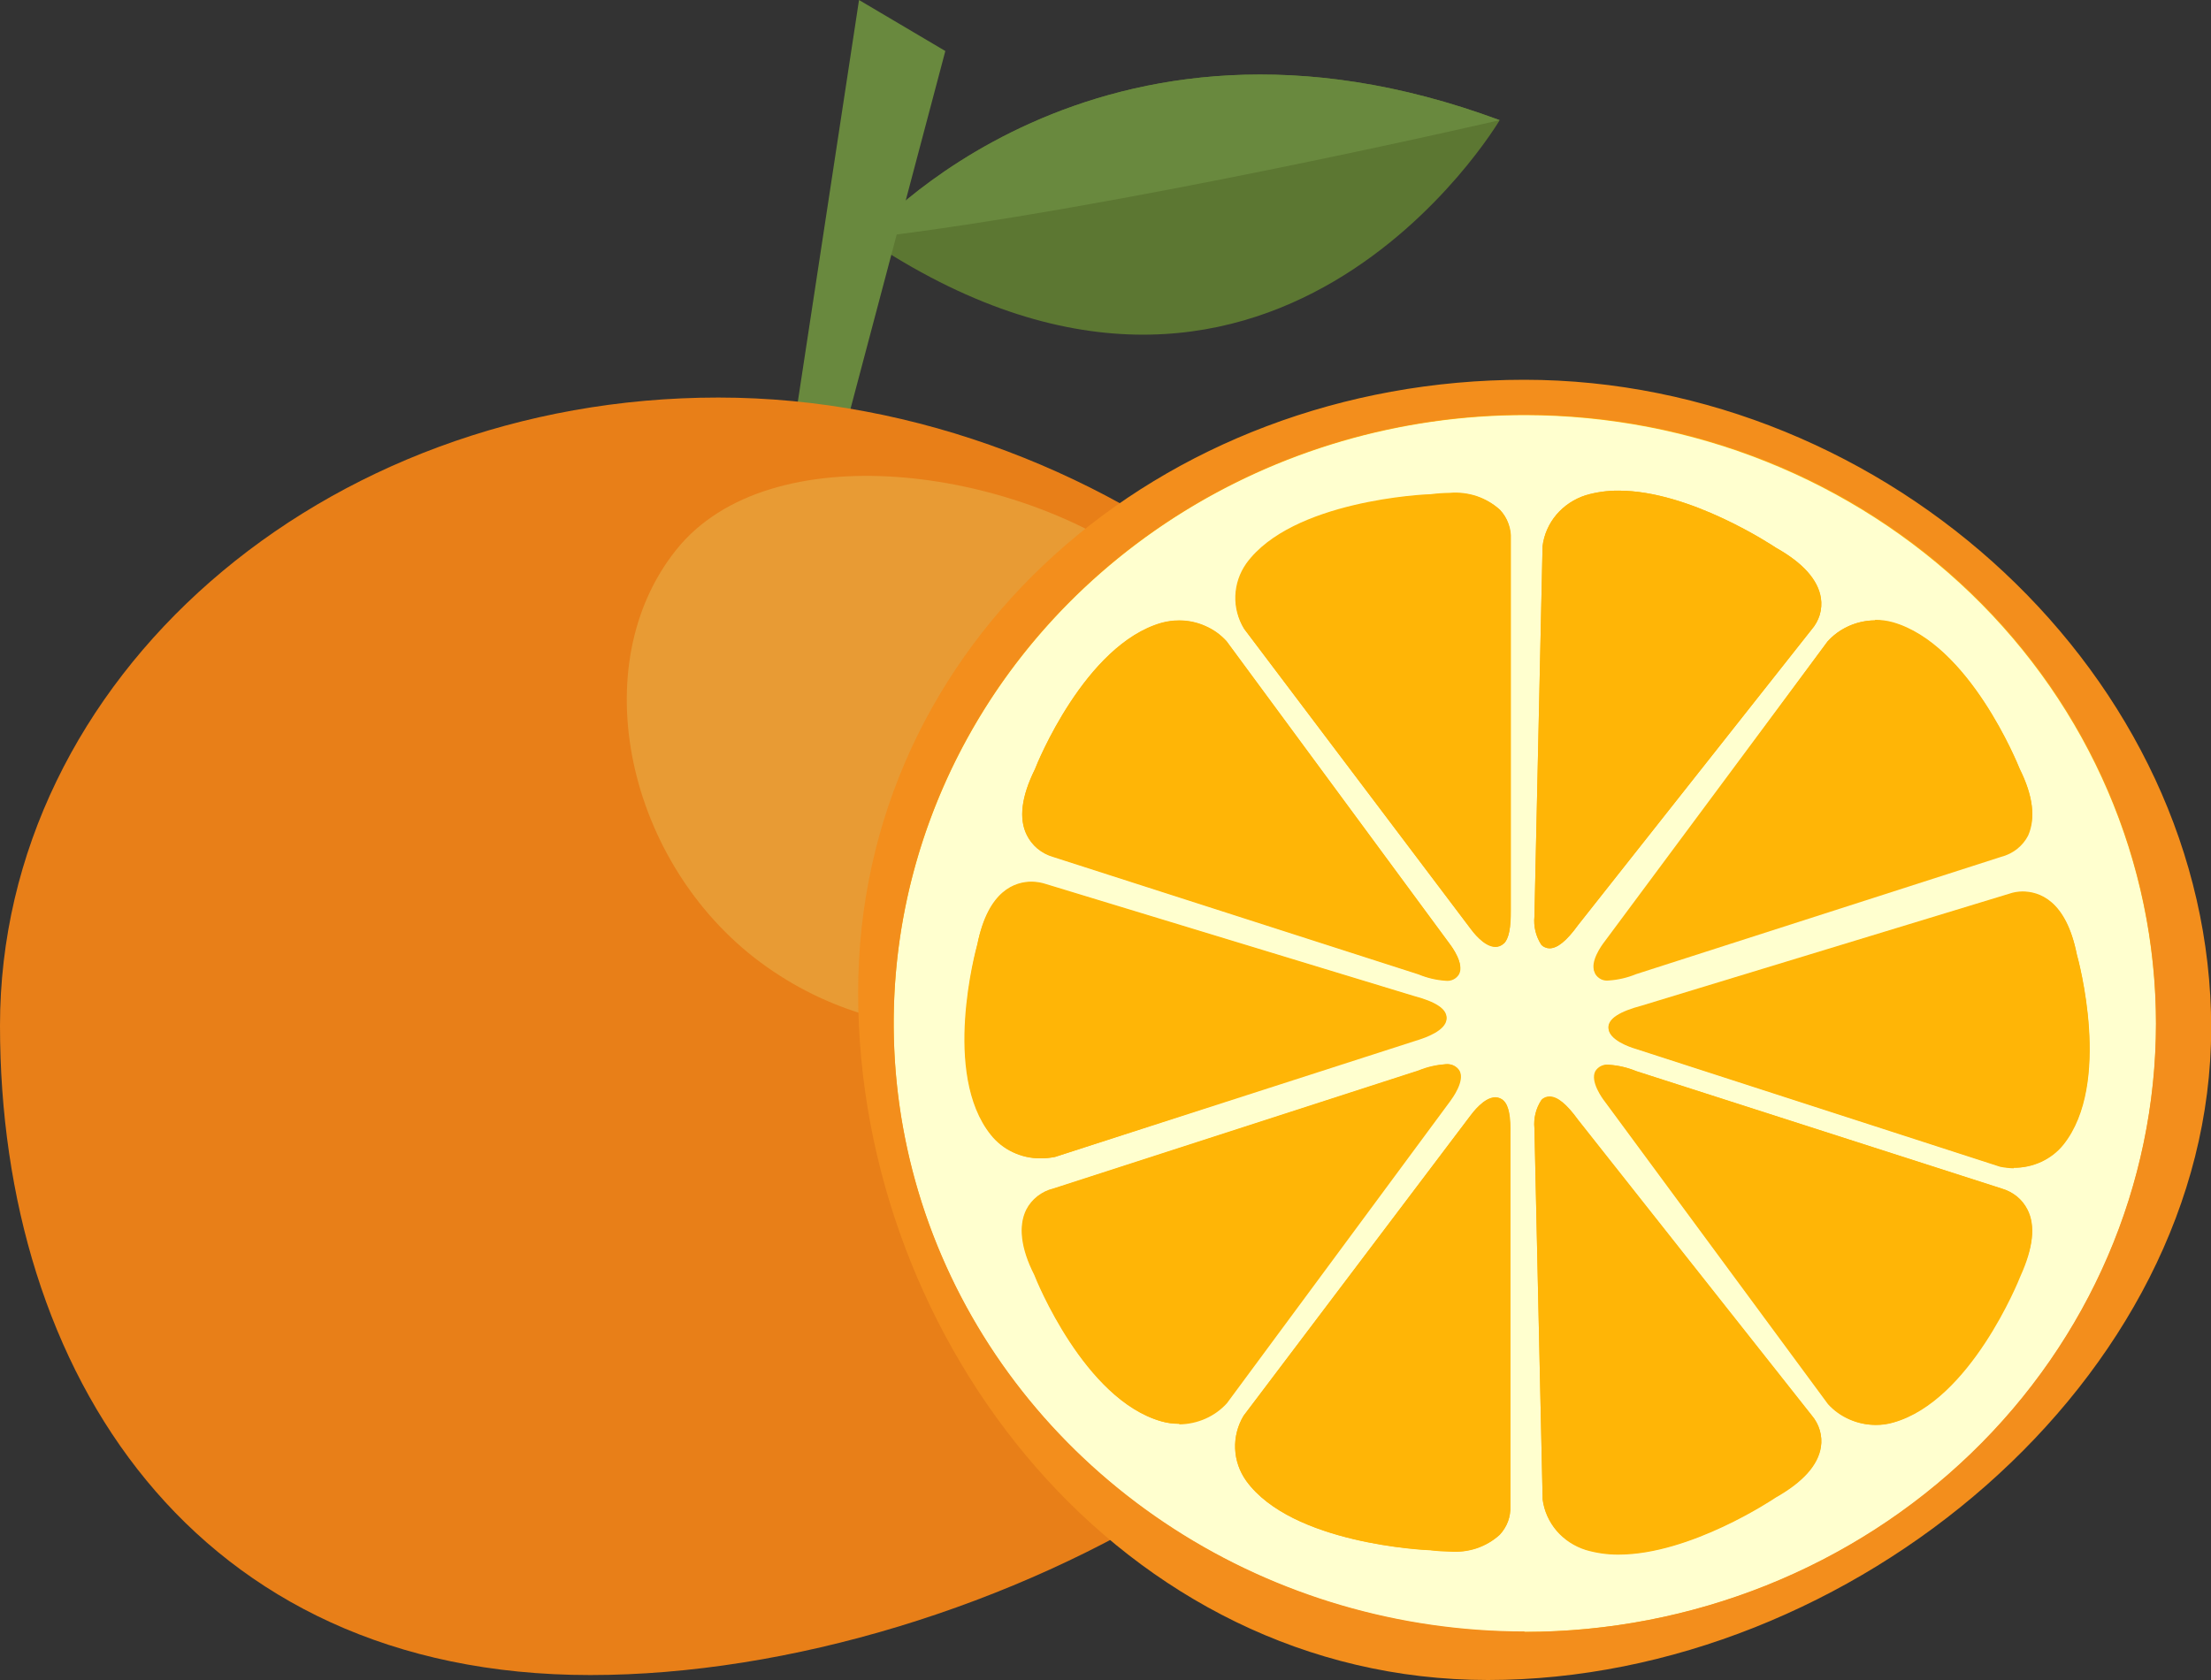 <svg xmlns="http://www.w3.org/2000/svg" width="25" height="19" fill="none" viewBox="0 0 25 19"><rect x="0" y="0" width="25" height="19" fill="#333333" stroke="none"/><g clip-path="url(#clip0_414_9487)"><path fill="#5C7732" d="M9.788 2.695C9.788 2.695 12.388 -0.339 16.957 1.359C16.957 1.359 14.355 5.771 9.788 2.695Z"/><path fill="#69893E" d="M9.788 2.695C9.788 2.695 12.388 -0.339 16.957 1.359C16.957 1.359 12.592 2.371 9.788 2.695Z"/><path fill="#69893E" d="M8.878 5.482L9.713 0L10.689 0.577L9.349 5.634C9.189 5.596 9.031 5.545 8.878 5.482Z"/><path fill="#E87F18" d="M16.874 11.901C16.874 15.824 11.159 18.944 6.674 18.944C2.19 18.944 0 15.522 0 11.599C0 7.677 3.637 4.496 8.123 4.496C12.609 4.496 16.874 7.979 16.874 11.901Z"/><path fill="#E89B34" d="M7.647 6.217C8.7 4.9 11.456 5.279 12.96 6.397C14.466 7.514 14.284 9.212 13.231 10.525C12.179 11.839 10.104 12 8.599 10.884C7.094 9.767 6.592 7.535 7.647 6.217Z"/><path fill="#FFB506" d="M17.241 18.718C15.765 18.718 14.322 18.296 13.095 17.505C11.867 16.715 10.911 15.591 10.346 14.276C9.781 12.961 9.633 11.514 9.921 10.118C10.209 8.722 10.92 7.44 11.964 6.434C13.008 5.427 14.337 4.742 15.785 4.464C17.233 4.187 18.734 4.329 20.098 4.874C21.461 5.419 22.627 6.341 23.447 7.524C24.267 8.708 24.705 10.099 24.705 11.522C24.703 13.43 23.916 15.259 22.517 16.608C21.117 17.957 19.22 18.716 17.241 18.718Z"/><path fill="#FFFFCF" d="M17.241 4.695C15.83 4.695 14.45 5.099 13.276 5.855C12.103 6.611 11.188 7.685 10.648 8.943C10.108 10.2 9.967 11.583 10.242 12.918C10.517 14.253 11.197 15.479 12.195 16.441C13.193 17.403 14.465 18.058 15.849 18.324C17.233 18.589 18.668 18.453 19.972 17.932C21.276 17.412 22.391 16.53 23.175 15.398C23.959 14.267 24.378 12.937 24.378 11.576C24.375 9.752 23.623 8.003 22.285 6.713C20.947 5.423 19.133 4.697 17.241 4.695ZM11.702 8.7C11.722 8.646 12.268 7.294 13.133 7.046C13.198 7.028 13.266 7.019 13.334 7.019C13.435 7.019 13.535 7.04 13.627 7.081C13.72 7.121 13.802 7.18 13.869 7.254L16.391 10.676C16.418 10.712 16.559 10.903 16.498 11.018C16.483 11.044 16.46 11.065 16.433 11.078C16.406 11.091 16.375 11.096 16.345 11.092C16.239 11.085 16.136 11.06 16.039 11.02L11.91 9.693C11.843 9.674 11.782 9.641 11.73 9.597C11.679 9.553 11.638 9.499 11.61 9.438C11.518 9.259 11.549 9.007 11.702 8.7ZM11.206 12.829C10.657 12.139 11.041 10.737 11.053 10.676C11.172 10.064 11.483 9.971 11.665 9.971C11.721 9.972 11.777 9.981 11.83 9.999L15.981 11.262C16.235 11.329 16.354 11.409 16.356 11.506C16.356 11.645 16.106 11.728 16.05 11.744L11.93 13.084C11.875 13.095 11.819 13.101 11.763 13.1C11.655 13.1 11.548 13.075 11.451 13.028C11.355 12.981 11.271 12.913 11.206 12.829ZM13.334 16.103C13.266 16.103 13.198 16.094 13.133 16.075C12.268 15.828 11.722 14.476 11.7 14.419C11.547 14.112 11.518 13.86 11.61 13.681C11.64 13.623 11.684 13.572 11.736 13.53C11.789 13.489 11.85 13.459 11.916 13.443L16.045 12.108C16.142 12.068 16.246 12.044 16.351 12.037C16.381 12.034 16.412 12.039 16.439 12.052C16.466 12.065 16.489 12.085 16.504 12.111C16.565 12.226 16.424 12.418 16.397 12.455L13.873 15.87C13.806 15.944 13.723 16.004 13.63 16.045C13.537 16.086 13.436 16.108 13.334 16.109V16.103ZM17.078 17.032C17.081 17.091 17.071 17.15 17.051 17.206C17.03 17.261 16.998 17.312 16.957 17.356C16.882 17.424 16.793 17.476 16.695 17.509C16.598 17.541 16.495 17.553 16.392 17.545C16.319 17.544 16.245 17.539 16.172 17.53C16.112 17.53 14.609 17.459 14.092 16.747C14.015 16.64 13.971 16.513 13.966 16.383C13.961 16.252 13.994 16.123 14.062 16.01L16.625 12.618C16.651 12.584 16.778 12.409 16.909 12.409C16.927 12.409 16.944 12.413 16.96 12.42C16.976 12.427 16.991 12.436 17.003 12.449C17.062 12.508 17.085 12.63 17.078 12.835V17.032ZM17.003 10.667C16.991 10.68 16.976 10.689 16.96 10.696C16.944 10.702 16.927 10.706 16.909 10.706C16.784 10.706 16.651 10.532 16.625 10.496L14.071 7.115C14.003 7.002 13.969 6.873 13.974 6.743C13.979 6.612 14.022 6.486 14.098 6.378C14.615 5.666 16.119 5.596 16.183 5.595C16.254 5.586 16.326 5.581 16.398 5.58C16.501 5.571 16.604 5.584 16.702 5.616C16.799 5.649 16.888 5.701 16.963 5.769C17.004 5.813 17.037 5.865 17.057 5.922C17.078 5.978 17.087 6.038 17.084 6.098V10.288C17.085 10.492 17.062 10.617 17.003 10.673V10.667ZM21.202 7.01C21.27 7.01 21.338 7.019 21.403 7.037C22.268 7.285 22.814 8.637 22.837 8.694C22.99 9.001 23.018 9.253 22.926 9.432C22.896 9.491 22.853 9.542 22.8 9.584C22.747 9.625 22.686 9.655 22.62 9.672L18.491 10.999C18.393 11.039 18.29 11.063 18.185 11.07C18.155 11.074 18.124 11.069 18.097 11.056C18.069 11.043 18.047 11.022 18.032 10.996C17.972 10.881 18.111 10.69 18.14 10.653L20.664 7.255C20.731 7.181 20.814 7.121 20.906 7.08C20.999 7.038 21.1 7.017 21.202 7.016V7.01ZM17.35 10.367L17.442 6.177C17.458 6.046 17.513 5.922 17.599 5.82C17.686 5.718 17.801 5.642 17.931 5.601C18.051 5.566 18.176 5.548 18.301 5.549C19.112 5.549 20.043 6.17 20.083 6.196C20.389 6.367 20.557 6.559 20.589 6.763C20.599 6.827 20.594 6.892 20.576 6.954C20.557 7.016 20.525 7.073 20.482 7.122L17.844 10.461C17.714 10.641 17.61 10.725 17.521 10.725C17.503 10.725 17.486 10.721 17.47 10.714C17.454 10.708 17.439 10.698 17.428 10.685C17.366 10.59 17.339 10.478 17.35 10.367ZM20.589 16.368C20.557 16.572 20.386 16.763 20.078 16.937C20.043 16.961 19.112 17.582 18.301 17.582C18.176 17.583 18.051 17.565 17.931 17.53C17.802 17.489 17.688 17.415 17.601 17.314C17.515 17.213 17.46 17.091 17.443 16.961L17.35 12.763C17.339 12.652 17.366 12.54 17.428 12.446C17.439 12.433 17.454 12.423 17.47 12.416C17.486 12.409 17.503 12.406 17.521 12.406C17.61 12.406 17.714 12.49 17.845 12.671L20.485 16.011C20.527 16.06 20.559 16.117 20.577 16.179C20.595 16.241 20.599 16.305 20.589 16.368ZM22.836 14.434C22.814 14.488 22.268 15.84 21.404 16.087C21.339 16.105 21.271 16.115 21.202 16.114C21.101 16.114 21.001 16.093 20.909 16.052C20.817 16.012 20.735 15.953 20.669 15.88L18.145 12.457C18.117 12.422 17.978 12.23 18.038 12.115C18.053 12.09 18.076 12.069 18.103 12.056C18.13 12.043 18.161 12.038 18.191 12.042C18.296 12.049 18.4 12.074 18.497 12.114L22.626 13.441C22.69 13.459 22.749 13.489 22.799 13.53C22.85 13.571 22.891 13.621 22.92 13.678C23.018 13.861 22.989 14.118 22.836 14.428V14.434ZM22.77 13.213C22.719 13.212 22.667 13.206 22.617 13.196L18.488 11.86C18.439 11.846 18.182 11.761 18.189 11.623C18.189 11.524 18.312 11.446 18.566 11.38L22.72 10.114C22.769 10.097 22.82 10.088 22.872 10.088C23.047 10.088 23.359 10.181 23.484 10.797C23.5 10.853 23.884 12.255 23.331 12.947C23.265 13.029 23.18 13.095 23.082 13.14C22.985 13.185 22.878 13.208 22.77 13.207V13.213Z"/><path fill="#F38E1C" d="M17.235 4.295C13.121 4.295 9.703 7.259 9.703 11.226C9.703 15.193 12.707 19 16.824 19C20.941 19 25.002 15.592 25.002 11.627C25.002 7.662 21.351 4.295 17.235 4.295ZM17.235 18.451C15.824 18.45 14.444 18.046 13.272 17.289C12.099 16.532 11.185 15.457 10.646 14.199C10.107 12.941 9.967 11.558 10.243 10.223C10.52 8.889 11.2 7.664 12.199 6.702C13.198 5.741 14.47 5.086 15.854 4.822C17.239 4.557 18.673 4.695 19.977 5.216C21.28 5.738 22.394 6.62 23.178 7.752C23.961 8.884 24.378 10.215 24.378 11.575C24.376 13.4 23.623 15.149 22.285 16.438C20.947 17.728 19.133 18.454 17.241 18.456L17.235 18.451Z"/><path fill="#FFB506" d="M16.957 5.763C16.882 5.695 16.793 5.643 16.696 5.61C16.598 5.578 16.495 5.565 16.392 5.574C16.32 5.575 16.248 5.58 16.177 5.589C16.113 5.589 14.609 5.66 14.092 6.372C14.016 6.48 13.973 6.606 13.968 6.737C13.963 6.867 13.997 6.996 14.065 7.109L16.625 10.501C16.651 10.536 16.778 10.71 16.91 10.71C16.927 10.71 16.944 10.707 16.96 10.7C16.976 10.693 16.991 10.684 17.003 10.672C17.062 10.613 17.085 10.49 17.078 10.287V6.092C17.081 6.032 17.072 5.972 17.051 5.916C17.031 5.859 16.998 5.807 16.957 5.763Z"/><path fill="#FFB506" d="M20.589 6.762C20.557 6.559 20.386 6.367 20.083 6.196C20.043 6.17 19.112 5.549 18.301 5.549C18.176 5.548 18.051 5.565 17.931 5.6C17.801 5.642 17.686 5.718 17.599 5.82C17.513 5.922 17.458 6.046 17.442 6.177L17.35 10.366C17.339 10.478 17.366 10.59 17.428 10.685C17.44 10.697 17.454 10.707 17.47 10.714C17.486 10.721 17.504 10.725 17.521 10.725C17.61 10.725 17.714 10.641 17.844 10.461L20.482 7.122C20.525 7.073 20.557 7.015 20.576 6.953C20.594 6.891 20.599 6.826 20.589 6.762Z"/><path fill="#FFB506" d="M22.837 8.7C22.814 8.643 22.268 7.29 21.403 7.043C21.271 7.007 21.132 7.007 21.001 7.045C20.87 7.083 20.753 7.155 20.664 7.255L18.147 10.671C18.118 10.708 17.978 10.9 18.038 11.015C18.053 11.041 18.076 11.061 18.103 11.075C18.13 11.088 18.161 11.093 18.191 11.089C18.296 11.082 18.4 11.058 18.497 11.018L22.626 9.691C22.692 9.674 22.753 9.644 22.806 9.603C22.859 9.561 22.902 9.509 22.932 9.451C23.018 9.259 22.989 9.007 22.837 8.7Z"/><path fill="#FFB506" d="M16.391 10.673L13.869 7.251C13.802 7.177 13.72 7.118 13.627 7.078C13.535 7.037 13.435 7.016 13.334 7.016C13.266 7.016 13.198 7.025 13.133 7.043C12.268 7.29 11.722 8.643 11.702 8.7C11.549 9.01 11.518 9.262 11.61 9.446C11.639 9.504 11.68 9.554 11.73 9.596C11.781 9.637 11.84 9.667 11.903 9.685L16.033 11.012C16.13 11.053 16.233 11.077 16.339 11.085C16.369 11.088 16.4 11.083 16.427 11.07C16.454 11.057 16.477 11.036 16.492 11.011C16.559 10.9 16.418 10.709 16.391 10.673Z"/><path fill="#FFB506" d="M17.077 17.037V12.838C17.077 12.633 17.062 12.51 17.003 12.451C16.991 12.439 16.976 12.429 16.96 12.422C16.944 12.416 16.927 12.412 16.909 12.412C16.784 12.412 16.651 12.587 16.625 12.621L14.061 16.013C13.994 16.126 13.96 16.255 13.966 16.386C13.971 16.516 14.015 16.642 14.092 16.75C14.609 17.462 16.112 17.531 16.172 17.533C16.245 17.542 16.319 17.547 16.392 17.548C16.495 17.556 16.598 17.544 16.695 17.512C16.793 17.479 16.882 17.427 16.957 17.359C17.039 17.271 17.083 17.156 17.077 17.037Z"/><path fill="#FFB506" d="M20.485 16.005L17.845 12.665C17.714 12.484 17.61 12.4 17.521 12.4C17.503 12.4 17.486 12.403 17.47 12.41C17.454 12.417 17.439 12.427 17.428 12.44C17.366 12.534 17.339 12.646 17.35 12.757L17.443 16.955C17.46 17.085 17.515 17.207 17.601 17.308C17.688 17.409 17.802 17.483 17.931 17.524C18.051 17.559 18.176 17.577 18.301 17.576C19.112 17.576 20.043 16.955 20.078 16.931C20.384 16.757 20.557 16.566 20.589 16.362C20.599 16.299 20.594 16.235 20.576 16.173C20.558 16.111 20.527 16.054 20.485 16.005Z"/><path fill="#FFB506" d="M22.926 13.68C22.897 13.623 22.857 13.572 22.807 13.531C22.757 13.491 22.698 13.46 22.636 13.442L18.506 12.115C18.409 12.075 18.305 12.05 18.2 12.043C18.17 12.039 18.139 12.044 18.112 12.057C18.085 12.07 18.062 12.091 18.047 12.117C17.988 12.232 18.127 12.423 18.154 12.459L20.678 15.881C20.744 15.954 20.827 16.013 20.919 16.053C21.011 16.094 21.11 16.115 21.212 16.116C21.28 16.116 21.348 16.107 21.413 16.087C22.278 15.841 22.824 14.489 22.845 14.434C22.989 14.117 23.018 13.861 22.926 13.68Z"/><path fill="#FFB506" d="M23.481 10.791C23.362 10.174 23.05 10.082 22.869 10.082C22.817 10.082 22.766 10.091 22.717 10.108L18.563 11.373C18.309 11.44 18.189 11.521 18.186 11.617C18.186 11.755 18.436 11.839 18.485 11.854L22.614 13.19C22.664 13.2 22.716 13.205 22.767 13.206C22.875 13.207 22.983 13.183 23.08 13.137C23.177 13.091 23.262 13.024 23.328 12.941C23.881 12.249 23.497 10.847 23.481 10.791Z"/><path fill="#FFB506" d="M16.498 12.109C16.483 12.084 16.46 12.063 16.433 12.05C16.406 12.037 16.375 12.032 16.345 12.035C16.24 12.043 16.136 12.066 16.039 12.106L11.91 13.441C11.844 13.457 11.783 13.487 11.73 13.528C11.677 13.57 11.634 13.621 11.604 13.68C11.512 13.865 11.543 14.122 11.694 14.417C11.715 14.474 12.261 15.827 13.127 16.073C13.192 16.092 13.259 16.101 13.327 16.101C13.43 16.1 13.531 16.078 13.624 16.037C13.717 15.996 13.8 15.936 13.867 15.862L16.385 12.445C16.418 12.416 16.559 12.224 16.498 12.109Z"/><path fill="#FFB506" d="M15.978 11.267L11.827 10.005C11.774 9.987 11.718 9.977 11.662 9.977C11.488 9.977 11.177 10.07 11.05 10.682C11.033 10.742 10.649 12.145 11.203 12.835C11.269 12.918 11.354 12.986 11.451 13.031C11.549 13.078 11.656 13.101 11.764 13.1C11.82 13.1 11.875 13.095 11.93 13.084L16.05 11.757C16.099 11.741 16.356 11.658 16.356 11.52C16.351 11.413 16.232 11.335 15.978 11.267Z"/></g><defs><clipPath id="clip0_414_9487"><rect width="25" height="19" fill="#fff"/></clipPath></defs></svg>